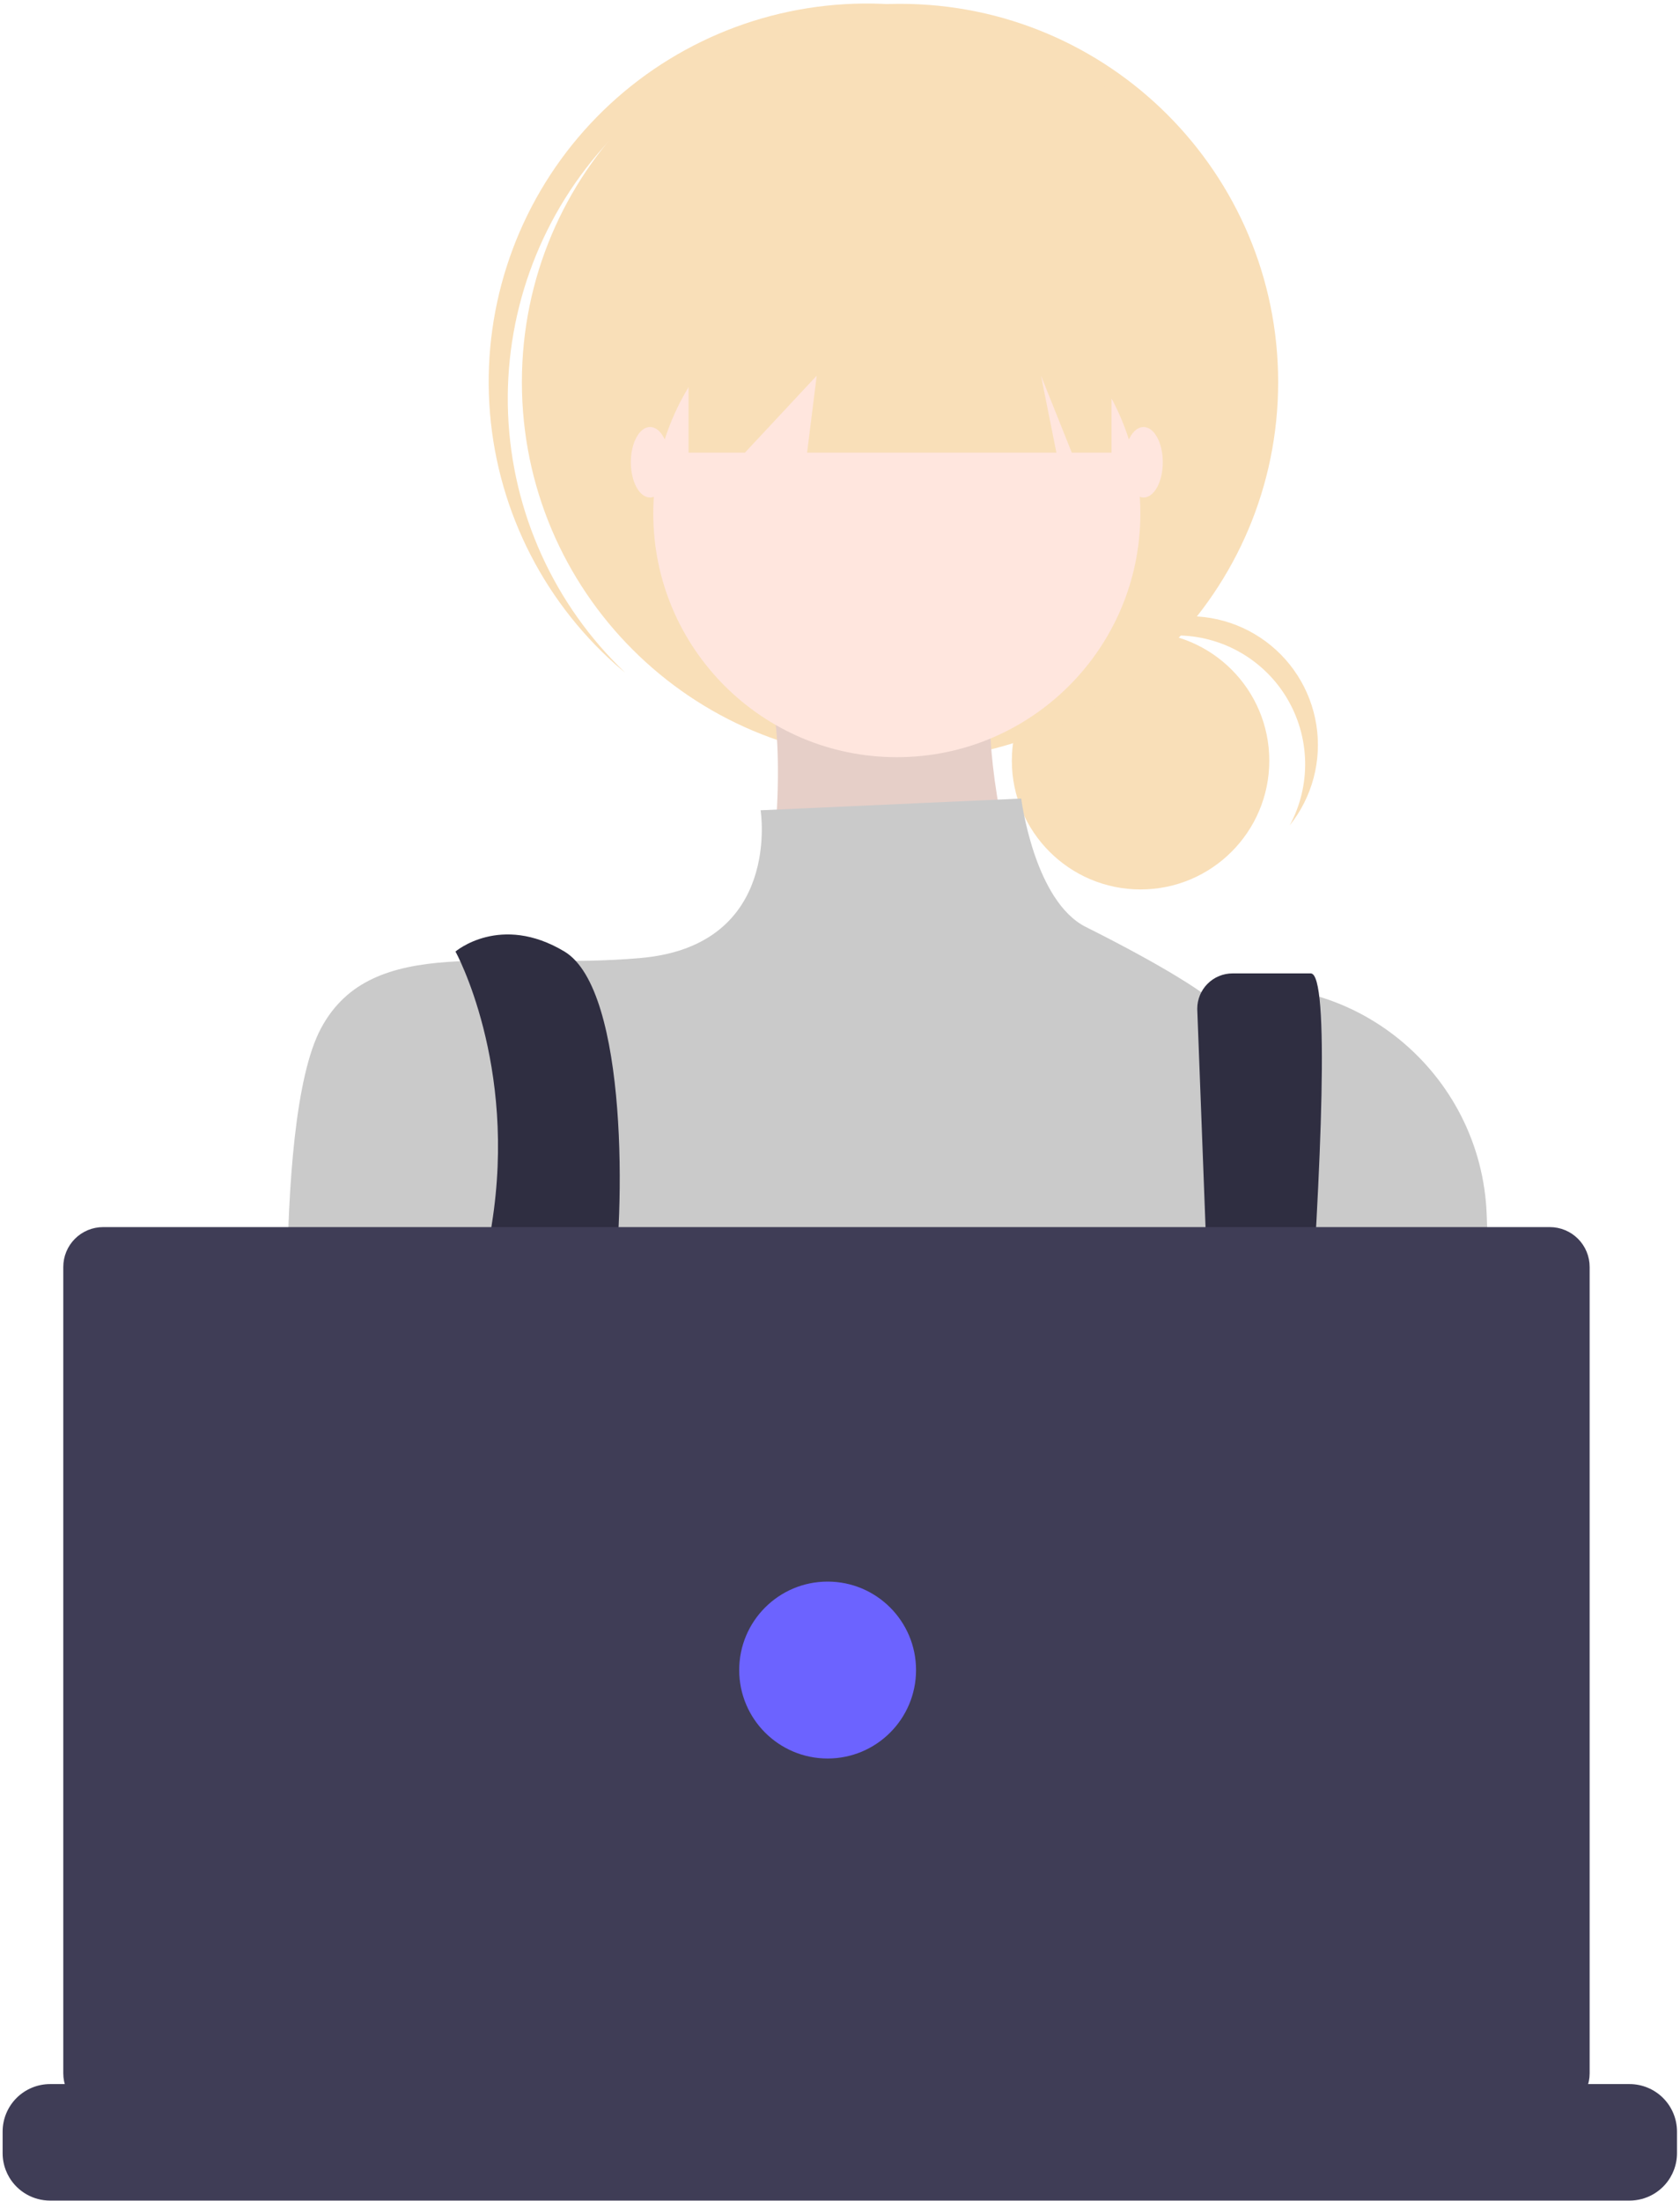 <svg
	class="right-svg-graphic"
	width="475"
	height="622"
	viewBox="0 0 475 622"
	fill="none"
	xmlns="http://www.w3.org/2000/svg"
>
	<path
		d="M322.481 251.381C342.582 251.381 358.877 235.086 358.877 214.985C358.877 194.885 342.582 178.59 322.481 178.59C302.38 178.59 286.086 194.885 286.086 214.985C286.086 235.086 302.38 251.381 322.481 251.381Z"
		fill="#F9DFB8"
	/>
	<path
		d="M332.621 179.592C338.92 179.592 345.111 181.228 350.588 184.337C356.066 187.447 360.643 191.925 363.871 197.334C367.1 202.742 368.87 208.896 369.008 215.193C369.147 221.49 367.649 227.715 364.661 233.26C367.816 229.312 370.114 224.75 371.409 219.865C372.704 214.98 372.967 209.878 372.181 204.886C371.396 199.893 369.578 195.119 366.846 190.868C364.113 186.616 360.524 182.981 356.309 180.193C352.094 177.405 347.344 175.525 342.362 174.675C337.38 173.824 332.275 174.02 327.374 175.251C322.472 176.482 317.88 178.721 313.891 181.825C309.903 184.928 306.604 188.829 304.206 193.278C307.608 189.007 311.93 185.558 316.85 183.188C321.77 180.818 327.161 179.589 332.621 179.592Z"
		fill="#F9DFB8"
	/>
	<path
		d="M254.47 214.908C313.517 214.908 361.383 167.042 361.383 107.996C361.383 48.95 313.517 1.083 254.47 1.083C195.424 1.083 147.558 48.95 147.558 107.996C147.558 167.042 195.424 214.908 254.47 214.908Z"
		fill="#F9DFB8"
	/>
	<path
		d="M170.562 41.662C188.984 20.944 214.734 8.194 242.379 6.102C270.024 4.011 297.399 12.741 318.729 30.452C317.854 29.621 316.99 28.783 316.081 27.975C294.887 9.151 267.085 -0.487 238.787 1.183C210.489 2.852 184.013 15.691 165.179 36.876C146.345 58.062 136.696 85.861 138.353 114.159C140.01 142.458 152.837 168.94 174.015 187.783C174.923 188.59 175.857 189.351 176.784 190.122C156.698 171.014 144.82 144.849 143.659 117.15C142.498 89.451 152.144 62.384 170.562 41.662Z"
		fill="#F9DFB8"
	/>
	<path
		d="M219 202.5C220.5 211.5 220 228.5 219 237.5C218 246.5 286 240.5 284 234.5C282 228.5 280 213 280 206C280 199 217.5 193.5 219 202.5Z"
		fill="#E6CFC8"
	/>
	<path
		d="M253.564 214.002C291.594 214.002 322.423 183.173 322.423 145.143C322.423 107.114 291.594 76.284 253.564 76.284C215.535 76.284 184.706 107.114 184.706 145.143C184.706 183.173 215.535 214.002 253.564 214.002Z"
		fill="#FFE6DE"
	/>
	<path
		d="M288.74 225.695L215.052 229.008C215.052 229.008 221.202 267.116 181.336 270.74C141.471 274.364 105.229 263.492 90.733 290.673C76.236 317.854 82.484 414.639 82.484 414.639C82.484 414.639 109.666 512.491 131.41 526.988C153.155 541.485 343.423 521.552 343.423 521.552L423.052 421.008L420.355 343.468C418.946 302.977 381.978 272.577 342.161 280.07C341.379 280.217 340.592 280.376 339.799 280.546C339.799 280.546 331.052 274.008 307.052 262.008C292.375 254.67 288.74 225.695 288.74 225.695Z"
		fill="#CACACA"
	/>
	<path
		d="M128.786 268.928C128.786 268.928 146.3 300.706 139.052 346.008C131.803 391.31 162.216 487.122 162.216 487.122L183.961 481.686C183.961 481.686 169.464 387.458 173.088 365.713C176.712 343.968 177.712 279.801 159.592 268.928C141.471 258.056 128.786 268.928 128.786 268.928Z"
		fill="#2F2E41"
	/>
	<path
		d="M338.525 285.59L346.141 486.216L360.638 495.277C360.638 495.277 381.477 275.109 370.604 275.109H348.482C347.173 275.109 345.876 275.367 344.667 275.868C343.457 276.369 342.358 277.104 341.432 278.03C340.506 278.955 339.772 280.055 339.271 281.264C338.77 282.474 338.512 283.77 338.512 285.08C338.512 285.25 338.516 285.42 338.525 285.59Z"
		fill="#2F2E41"
	/>
	<path
		d="M172.182 482.592C177.186 482.592 181.243 478.536 181.243 473.532C181.243 468.528 177.186 464.471 172.182 464.471C167.178 464.471 163.122 468.528 163.122 473.532C163.122 478.536 167.178 482.592 172.182 482.592Z"
		fill="#6C63FF"
	/>
	<path
		d="M353.39 491.652C358.394 491.652 362.45 487.596 362.45 482.592C362.45 477.588 358.394 473.532 353.39 473.532C348.386 473.532 344.329 477.588 344.329 482.592C344.329 487.596 348.386 491.652 353.39 491.652Z"
		fill="#6C63FF"
	/>
	<path
		d="M194.672 59.069V127.928H210.619L230.914 106.183L228.196 127.928H298.685L294.336 106.183L303.034 127.928H314.269V59.069H194.672Z"
		fill="#F9DFB8"
	/>
	<path
		d="M183.8 140.613C186.802 140.613 189.236 136.151 189.236 130.647C189.236 125.142 186.802 120.68 183.8 120.68C180.797 120.68 178.363 125.142 178.363 130.647C178.363 136.151 180.797 140.613 183.8 140.613Z"
		fill="#FFE6DE"
	/>
	<path
		d="M323.329 140.613C326.332 140.613 328.766 136.151 328.766 130.647C328.766 125.142 326.332 120.68 323.329 120.68C320.327 120.68 317.893 125.142 317.893 130.647C317.893 136.151 320.327 140.613 323.329 140.613Z"
		fill="#FFE6DE"
	/>
	<path
		d="M474.152 602.446V608.516C474.155 610.182 473.846 611.834 473.242 613.386C472.973 614.078 472.649 614.747 472.272 615.386C471.08 617.387 469.389 619.043 467.364 620.193C465.339 621.343 463.05 621.947 460.722 621.946H14.172C11.843 621.947 9.554 621.343 7.529 620.193C5.505 619.043 3.814 617.387 2.622 615.386C2.245 614.747 1.92 614.078 1.652 613.386C1.047 611.834 0.738 610.182 0.742 608.516V602.446C0.741 600.683 1.088 598.937 1.762 597.308C2.437 595.679 3.425 594.198 4.672 592.951C5.918 591.704 7.398 590.715 9.027 590.04C10.656 589.364 12.401 589.017 14.165 589.016H39.912V586.186C39.912 586.113 39.926 586.04 39.954 585.972C39.982 585.904 40.023 585.843 40.075 585.791C40.127 585.739 40.188 585.697 40.256 585.669C40.324 585.641 40.397 585.626 40.47 585.626H53.902C54.05 585.626 54.192 585.685 54.297 585.789C54.402 585.894 54.462 586.036 54.462 586.184V589.016H62.852V586.186C62.852 586.113 62.866 586.04 62.894 585.972C62.922 585.904 62.963 585.843 63.015 585.791C63.067 585.739 63.128 585.697 63.196 585.669C63.264 585.641 63.336 585.626 63.41 585.626H76.842C76.99 585.626 77.132 585.685 77.237 585.789C77.342 585.894 77.401 586.036 77.402 586.184V589.016H85.802V586.186C85.802 586.113 85.816 586.04 85.844 585.972C85.872 585.904 85.913 585.843 85.965 585.791C86.017 585.739 86.078 585.697 86.146 585.669C86.214 585.641 86.287 585.626 86.36 585.626H99.792C99.94 585.626 100.082 585.685 100.187 585.789C100.292 585.894 100.351 586.036 100.352 586.184V589.016H108.742V586.186C108.742 586.113 108.756 586.04 108.784 585.972C108.812 585.904 108.853 585.843 108.905 585.791C108.957 585.739 109.018 585.697 109.086 585.669C109.154 585.641 109.226 585.626 109.3 585.626H122.732C122.88 585.626 123.022 585.685 123.127 585.789C123.232 585.894 123.291 586.036 123.292 586.184V589.016H131.682V586.186C131.682 586.113 131.696 586.04 131.724 585.972C131.752 585.904 131.793 585.843 131.845 585.791C131.897 585.739 131.958 585.697 132.026 585.669C132.094 585.641 132.166 585.626 132.24 585.626H145.672C145.82 585.626 145.962 585.685 146.067 585.789C146.172 585.894 146.231 586.036 146.232 586.184V589.016H154.632V586.186C154.632 586.113 154.646 586.04 154.674 585.972C154.702 585.904 154.743 585.843 154.795 585.791C154.847 585.739 154.908 585.697 154.976 585.669C155.044 585.641 155.116 585.626 155.19 585.626H168.622C168.77 585.626 168.912 585.685 169.017 585.789C169.122 585.894 169.181 586.036 169.182 586.185V589.016H177.572V586.186C177.572 586.113 177.586 586.04 177.614 585.972C177.642 585.904 177.683 585.843 177.735 585.791C177.787 585.739 177.848 585.697 177.916 585.669C177.984 585.641 178.056 585.626 178.13 585.626H283.332C283.405 585.626 283.478 585.641 283.546 585.669C283.614 585.697 283.675 585.738 283.727 585.789C283.779 585.841 283.821 585.903 283.849 585.971C283.877 586.038 283.892 586.111 283.892 586.185V589.016H292.292V586.186C292.292 586.113 292.306 586.04 292.334 585.972C292.362 585.904 292.403 585.843 292.455 585.791C292.507 585.739 292.568 585.697 292.636 585.669C292.704 585.641 292.776 585.626 292.85 585.626H306.282C306.43 585.628 306.571 585.687 306.676 585.792C306.781 585.897 306.84 586.038 306.842 586.186V589.016H315.232V586.186C315.232 586.113 315.246 586.04 315.274 585.972C315.302 585.904 315.343 585.843 315.395 585.791C315.447 585.739 315.508 585.697 315.576 585.669C315.644 585.641 315.716 585.626 315.79 585.626H329.222C329.295 585.626 329.368 585.641 329.436 585.669C329.504 585.697 329.565 585.738 329.617 585.789C329.669 585.841 329.711 585.903 329.739 585.971C329.767 586.038 329.782 586.111 329.782 586.185V589.016H338.172V586.186C338.172 586.113 338.186 586.04 338.214 585.972C338.242 585.904 338.283 585.843 338.335 585.791C338.387 585.739 338.448 585.698 338.516 585.669C338.584 585.641 338.656 585.627 338.73 585.626H352.162C352.235 585.626 352.308 585.641 352.376 585.669C352.444 585.697 352.505 585.738 352.557 585.789C352.609 585.841 352.651 585.903 352.679 585.971C352.707 586.038 352.722 586.111 352.722 586.185V589.016H361.122V586.186C361.122 586.113 361.136 586.04 361.164 585.972C361.192 585.904 361.233 585.843 361.285 585.791C361.337 585.739 361.398 585.698 361.466 585.669C361.534 585.641 361.606 585.627 361.68 585.626H375.112C375.259 585.628 375.399 585.688 375.502 585.793C375.605 585.898 375.662 586.039 375.662 586.186V589.016H384.062V586.186C384.062 586.113 384.076 586.04 384.104 585.972C384.132 585.904 384.173 585.843 384.225 585.791C384.277 585.739 384.338 585.698 384.406 585.669C384.474 585.641 384.546 585.627 384.62 585.626H398.052C398.125 585.626 398.198 585.641 398.266 585.669C398.334 585.697 398.395 585.738 398.447 585.789C398.499 585.841 398.541 585.903 398.569 585.971C398.597 586.038 398.612 586.111 398.612 586.185V589.016H407.002V586.186C407.002 586.113 407.016 586.04 407.044 585.972C407.072 585.905 407.113 585.843 407.165 585.791C407.217 585.739 407.278 585.698 407.346 585.669C407.414 585.641 407.486 585.627 407.56 585.626H420.992C421.065 585.626 421.138 585.641 421.206 585.669C421.274 585.697 421.335 585.738 421.387 585.789C421.439 585.841 421.481 585.903 421.509 585.971C421.537 586.038 421.552 586.111 421.552 586.185V589.016H460.722C464.283 589.015 467.698 590.429 470.217 592.946C472.735 595.464 474.151 598.878 474.152 602.439L474.152 602.446Z"
		fill="#3F3D56"
	/>
	<path
		d="M438.194 346.812H29.151C27.672 346.812 26.208 347.103 24.842 347.669C23.476 348.235 22.235 349.064 21.19 350.11C20.144 351.155 19.315 352.396 18.749 353.762C18.183 355.128 17.892 356.592 17.892 358.071V585.982C17.892 588.968 19.078 591.832 21.19 593.943C23.301 596.055 26.165 597.241 29.151 597.241H438.194C441.18 597.241 444.044 596.055 446.155 593.943C448.267 591.832 449.453 588.968 449.453 585.982V358.071C449.453 355.085 448.267 352.221 446.155 350.11C444.044 347.998 441.18 346.812 438.194 346.812Z"
		fill="#3F3D56"
	/>
	<path
		d="M234 497C247.807 497 259 485.807 259 472C259 458.193 247.807 447 234 447C220.193 447 209 458.193 209 472C209 485.807 220.193 497 234 497Z"
		fill="#6C63FF"
	/>
</svg>